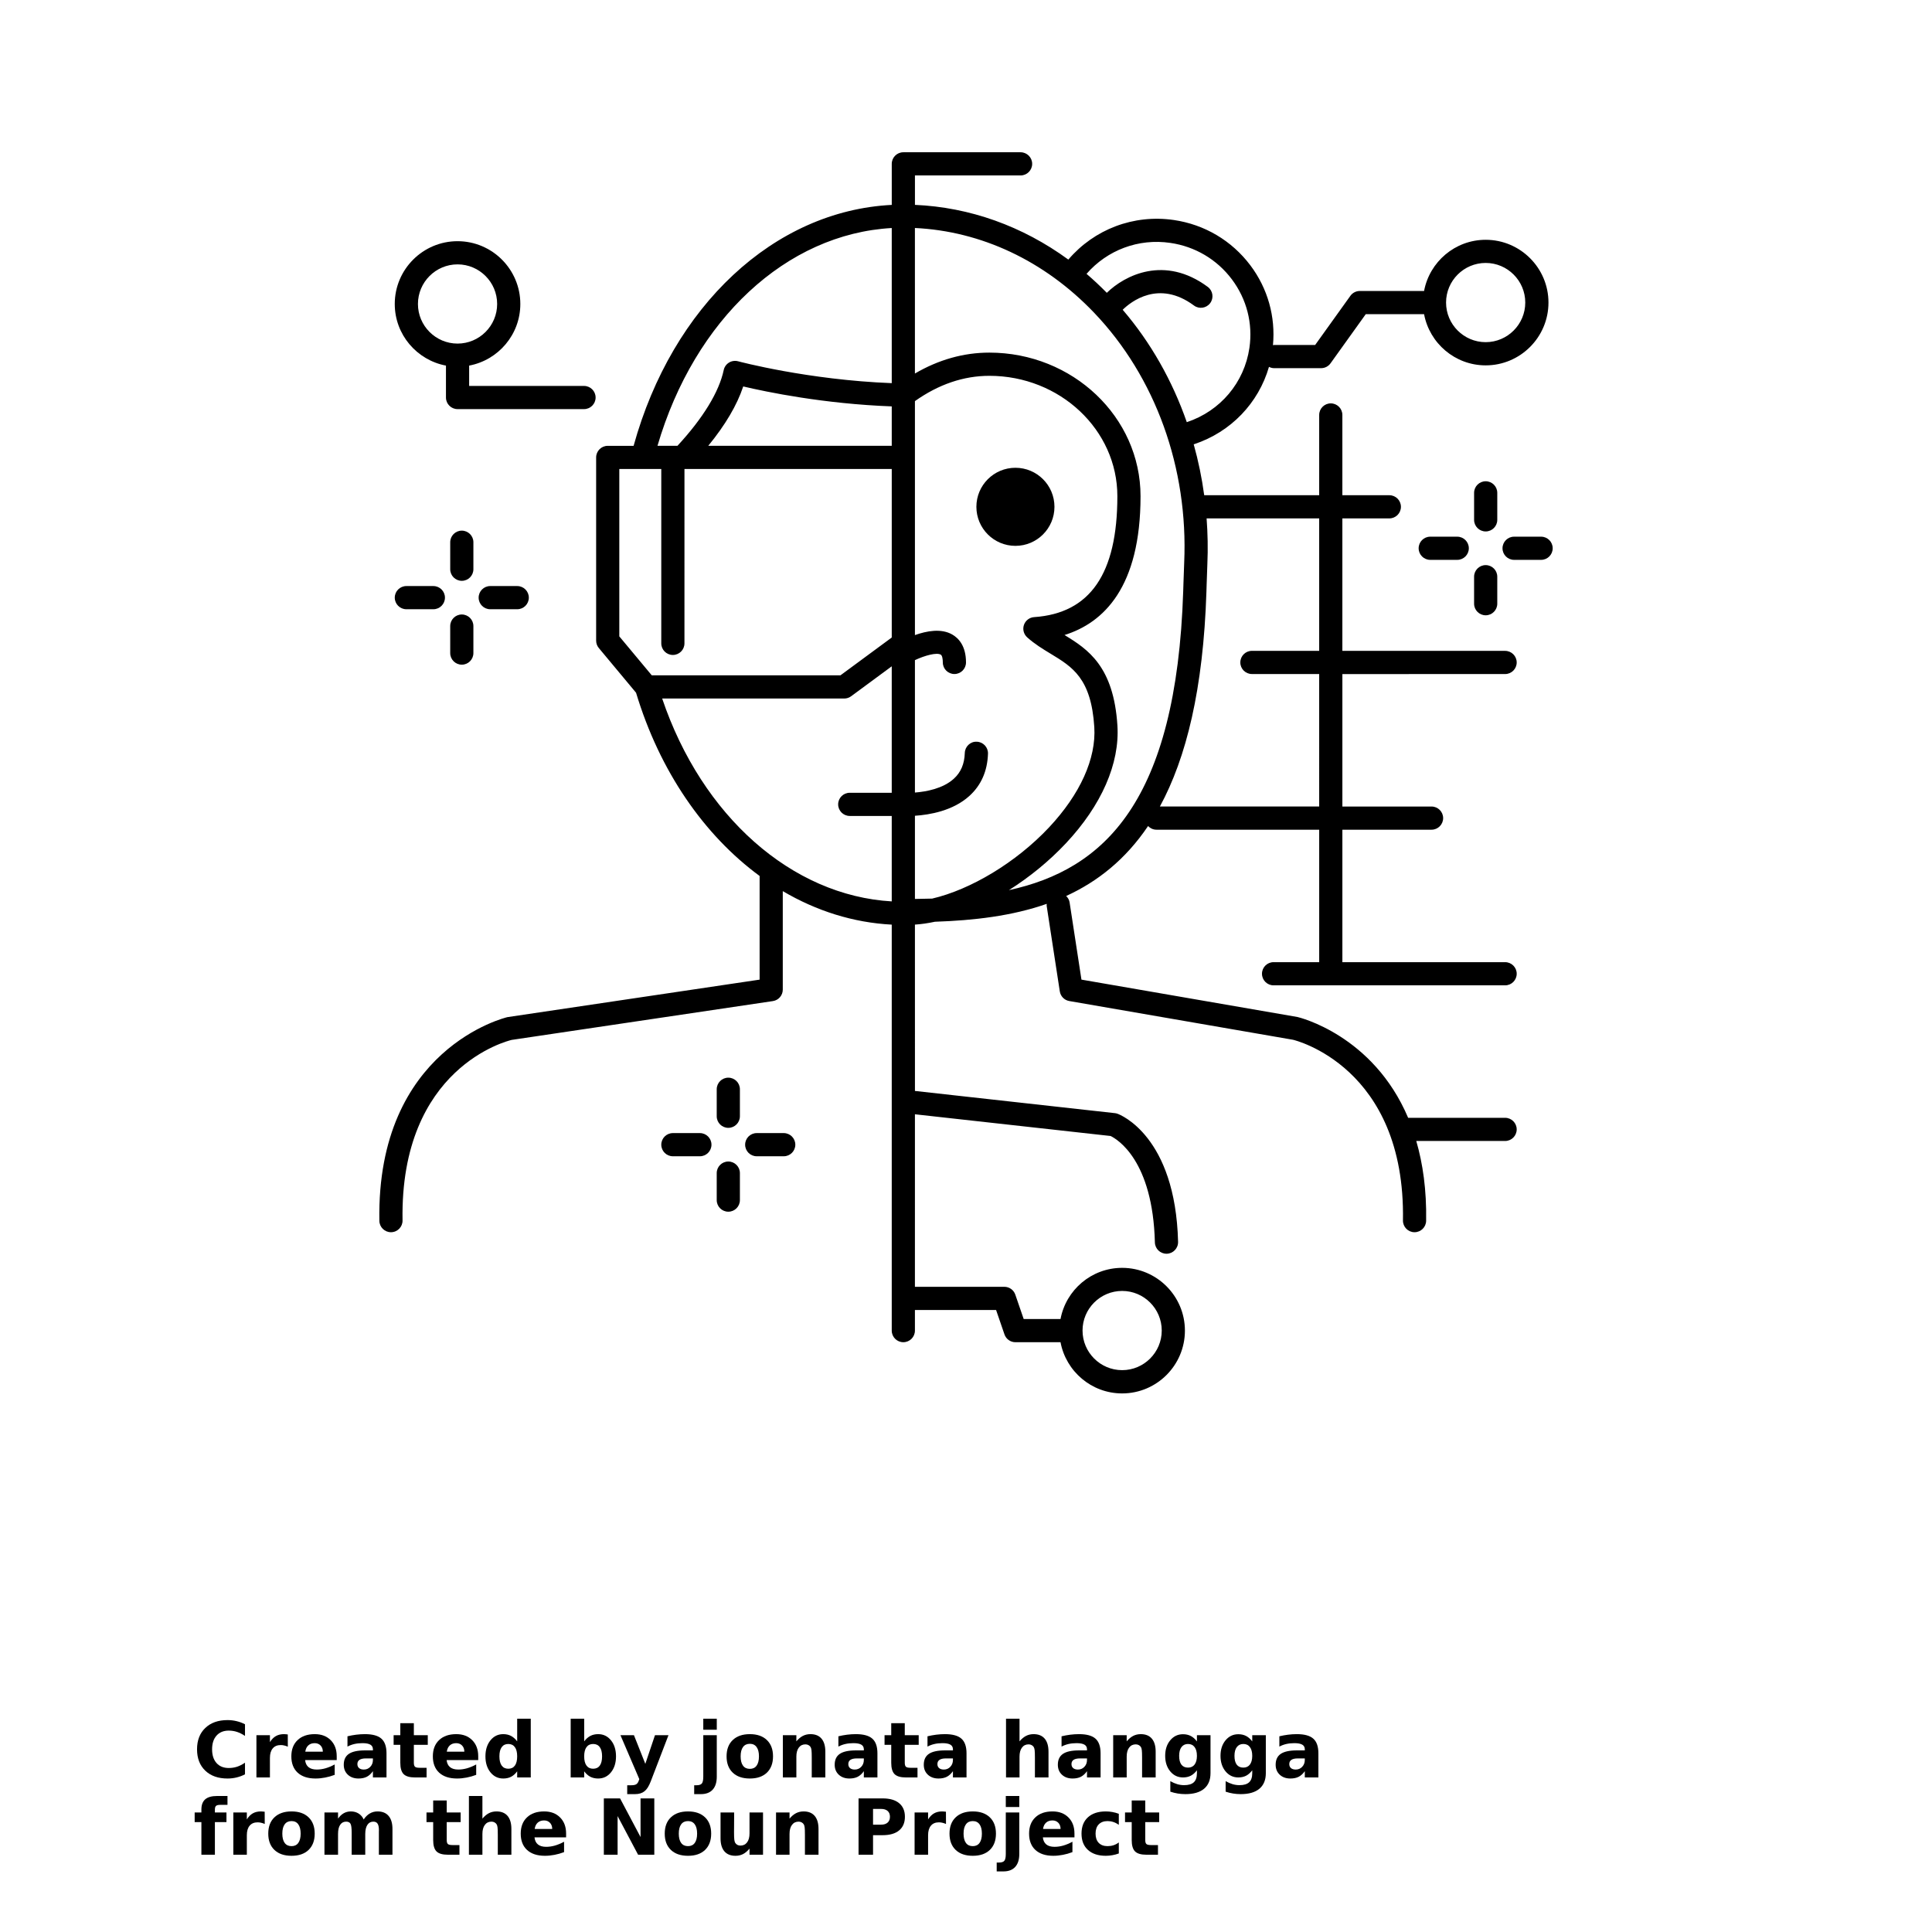 <?xml version="1.0" encoding="UTF-8"?>
<svg width="700pt" height="700pt" version="1.1" viewBox="0 0 700 700" xmlns="http://www.w3.org/2000/svg" xmlns:xlink="http://www.w3.org/1999/xlink">
 <defs>
  <symbol id="s" overflow="visible">
   <path d="m18.766-1.125c-0.969 0.5-1.98 0.875-3.031 1.125-1.043 0.258-2.137 0.391-3.281 0.391-3.398 0-6.09-0.945-8.078-2.844-1.992-1.906-2.984-4.484-2.984-7.734 0-3.258 0.992-5.836 2.984-7.734 1.988-1.906 4.68-2.859 8.078-2.859 1.145 0 2.238 0.133 3.281 0.391 1.051 0.25 2.062 0.625 3.031 1.125v4.219c-0.98-0.656-1.945-1.141-2.891-1.453-0.949-0.312-1.949-0.469-3-0.469-1.875 0-3.352 0.605-4.422 1.812-1.074 1.199-1.609 2.856-1.609 4.969 0 2.106 0.535 3.762 1.609 4.969 1.07 1.199 2.547 1.797 4.422 1.797 1.051 0 2.051-0.148 3-0.453 0.945-0.312 1.91-0.801 2.891-1.469z"/>
  </symbol>
  <symbol id="e" overflow="visible">
   <path d="m13.734-11.141c-0.438-0.195-0.871-0.344-1.297-0.438-0.418-0.102-0.84-0.156-1.266-0.156-1.262 0-2.231 0.406-2.906 1.219-0.68 0.805-1.016 1.953-1.016 3.453v7.062h-4.891v-15.312h4.891v2.516c0.625-1 1.344-1.727 2.156-2.188 0.82-0.469 1.801-0.703 2.938-0.703 0.164 0 0.344 0.012 0.531 0.031 0.195 0.012 0.477 0.039 0.844 0.078z"/>
  </symbol>
  <symbol id="c" overflow="visible">
   <path d="m17.641-7.703v1.406h-11.453c0.125 1.148 0.539 2.008 1.25 2.578 0.707 0.574 1.703 0.859 2.984 0.859 1.031 0 2.082-0.148 3.156-0.453 1.082-0.312 2.191-0.773 3.328-1.391v3.766c-1.156 0.438-2.312 0.766-3.469 0.984-1.156 0.227-2.312 0.344-3.469 0.344-2.773 0-4.93-0.703-6.469-2.109-1.531-1.406-2.297-3.379-2.297-5.922 0-2.5 0.754-4.461 2.266-5.891 1.508-1.438 3.582-2.156 6.219-2.156 2.406 0 4.332 0.73 5.781 2.188 1.445 1.449 2.172 3.383 2.172 5.797zm-5.031-1.625c0-0.926-0.273-1.672-0.812-2.234-0.543-0.57-1.25-0.859-2.125-0.859-0.949 0-1.719 0.266-2.312 0.797s-0.965 1.297-1.109 2.297z"/>
  </symbol>
  <symbol id="a" overflow="visible">
   <path d="m9.219-6.891c-1.023 0-1.793 0.172-2.312 0.516-0.512 0.344-0.766 0.855-0.766 1.531 0 0.625 0.207 1.117 0.625 1.469 0.414 0.344 0.988 0.516 1.719 0.516 0.926 0 1.703-0.328 2.328-0.984 0.633-0.664 0.953-1.492 0.953-2.484v-0.562zm7.469-1.844v8.734h-4.922v-2.266c-0.656 0.93-1.398 1.605-2.219 2.031-0.824 0.414-1.824 0.625-3 0.625-1.586 0-2.871-0.457-3.859-1.375-0.992-0.926-1.484-2.129-1.484-3.609 0-1.789 0.613-3.102 1.844-3.938 1.238-0.844 3.18-1.266 5.828-1.266h2.891v-0.391c0-0.77-0.309-1.332-0.922-1.688-0.617-0.363-1.57-0.547-2.859-0.547-1.055 0-2.031 0.105-2.938 0.312-0.898 0.211-1.73 0.523-2.5 0.938v-3.734c1.039-0.25 2.086-0.441 3.141-0.578 1.062-0.133 2.125-0.203 3.188-0.203 2.758 0 4.75 0.547 5.969 1.641 1.227 1.086 1.844 2.856 1.844 5.312z"/>
  </symbol>
  <symbol id="b" overflow="visible">
   <path d="m7.703-19.656v4.344h5.047v3.5h-5.047v6.5c0 0.711 0.141 1.188 0.422 1.438s0.836 0.375 1.672 0.375h2.516v3.5h-4.188c-1.938 0-3.312-0.398-4.125-1.203-0.805-0.812-1.203-2.18-1.203-4.109v-6.5h-2.422v-3.5h2.422v-4.344z"/>
  </symbol>
  <symbol id="l" overflow="visible">
   <path d="m12.766-13.078v-8.203h4.922v21.281h-4.922v-2.219c-0.668 0.906-1.406 1.57-2.219 1.984s-1.758 0.625-2.828 0.625c-1.887 0-3.434-0.75-4.641-2.25-1.211-1.5-1.812-3.426-1.812-5.781 0-2.363 0.602-4.297 1.812-5.797 1.207-1.5 2.754-2.25 4.641-2.25 1.062 0 2 0.215 2.812 0.641 0.82 0.43 1.566 1.086 2.234 1.969zm-3.219 9.922c1.039 0 1.836-0.379 2.391-1.141 0.551-0.77 0.828-1.883 0.828-3.344 0-1.457-0.277-2.566-0.828-3.328-0.555-0.77-1.352-1.156-2.391-1.156-1.043 0-1.84 0.387-2.391 1.156-0.555 0.762-0.828 1.871-0.828 3.328 0 1.461 0.273 2.574 0.828 3.344 0.551 0.762 1.348 1.141 2.391 1.141z"/>
  </symbol>
  <symbol id="k" overflow="visible">
   <path d="m10.5-3.156c1.051 0 1.852-0.379 2.406-1.141 0.551-0.77 0.828-1.883 0.828-3.344 0-1.457-0.277-2.566-0.828-3.328-0.555-0.77-1.355-1.156-2.406-1.156-1.055 0-1.859 0.387-2.422 1.156-0.555 0.773-0.828 1.883-0.828 3.328 0 1.449 0.273 2.559 0.828 3.328 0.562 0.773 1.367 1.156 2.422 1.156zm-3.25-9.922c0.676-0.883 1.422-1.539 2.234-1.969 0.82-0.426 1.766-0.641 2.828-0.641 1.895 0 3.445 0.75 4.656 2.25 1.207 1.5 1.812 3.434 1.812 5.797 0 2.356-0.605 4.281-1.812 5.781-1.211 1.5-2.762 2.25-4.656 2.25-1.062 0-2.008-0.211-2.828-0.625-0.812-0.426-1.559-1.086-2.234-1.984v2.219h-4.891v-21.281h4.891z"/>
  </symbol>
  <symbol id="j" overflow="visible">
   <path d="m0.344-15.312h4.891l4.125 10.391 3.5-10.391h4.891l-6.438 16.766c-0.648 1.695-1.402 2.883-2.266 3.562-0.867 0.688-2 1.031-3.406 1.031h-2.844v-3.219h1.531c0.832 0 1.438-0.137 1.812-0.406 0.383-0.262 0.68-0.73 0.891-1.406l0.141-0.422z"/>
  </symbol>
  <symbol id="g" overflow="visible">
   <path d="m2.359-15.312h4.891v15.031c0 2.051-0.496 3.617-1.484 4.703-0.98 1.082-2.406 1.625-4.281 1.625h-2.422v-3.219h0.859c0.926 0 1.562-0.211 1.906-0.625 0.352-0.418 0.531-1.246 0.531-2.484zm0-5.969h4.891v4h-4.891z"/>
  </symbol>
  <symbol id="d" overflow="visible">
   <path d="m9.641-12.188c-1.086 0-1.914 0.391-2.484 1.172-0.574 0.781-0.859 1.906-0.859 3.375s0.285 2.594 0.859 3.375c0.57 0.773 1.398 1.156 2.484 1.156 1.062 0 1.875-0.383 2.438-1.156 0.57-0.781 0.859-1.906 0.859-3.375s-0.289-2.594-0.859-3.375c-0.562-0.781-1.375-1.172-2.438-1.172zm0-3.5c2.633 0 4.691 0.715 6.172 2.141 1.477 1.418 2.219 3.387 2.219 5.906 0 2.512-0.742 4.481-2.219 5.906-1.48 1.418-3.539 2.125-6.172 2.125-2.648 0-4.715-0.707-6.203-2.125-1.492-1.426-2.234-3.394-2.234-5.906 0-2.519 0.742-4.488 2.234-5.906 1.488-1.426 3.555-2.141 6.203-2.141z"/>
  </symbol>
  <symbol id="f" overflow="visible">
   <path d="m17.75-9.328v9.328h-4.922v-7.141c0-1.32-0.031-2.234-0.094-2.734s-0.168-0.867-0.312-1.109c-0.188-0.312-0.449-0.555-0.781-0.734-0.324-0.176-0.695-0.266-1.109-0.266-1.023 0-1.824 0.398-2.406 1.188-0.586 0.781-0.875 1.871-0.875 3.266v7.531h-4.891v-15.312h4.891v2.234c0.738-0.883 1.52-1.539 2.344-1.969 0.832-0.426 1.75-0.641 2.75-0.641 1.77 0 3.113 0.547 4.031 1.641 0.914 1.086 1.375 2.656 1.375 4.719z"/>
  </symbol>
  <symbol id="i" overflow="visible">
   <path d="m17.75-9.328v9.328h-4.922v-7.109c0-1.344-0.031-2.266-0.094-2.766s-0.168-0.867-0.312-1.109c-0.188-0.312-0.449-0.555-0.781-0.734-0.324-0.176-0.695-0.266-1.109-0.266-1.023 0-1.824 0.398-2.406 1.188-0.586 0.781-0.875 1.871-0.875 3.266v7.531h-4.891v-21.281h4.891v8.203c0.738-0.883 1.52-1.539 2.344-1.969 0.832-0.426 1.75-0.641 2.75-0.641 1.77 0 3.113 0.547 4.031 1.641 0.914 1.086 1.375 2.656 1.375 4.719z"/>
  </symbol>
  <symbol id="h" overflow="visible">
   <path d="m12.766-2.594c-0.668 0.887-1.406 1.543-2.219 1.969-0.812 0.418-1.758 0.625-2.828 0.625-1.867 0-3.406-0.734-4.625-2.203-1.219-1.477-1.828-3.352-1.828-5.625 0-2.289 0.609-4.164 1.828-5.625 1.219-1.469 2.758-2.203 4.625-2.203 1.07 0 2.016 0.215 2.828 0.641 0.812 0.418 1.551 1.074 2.219 1.969v-2.266h4.922v13.766c0 2.457-0.777 4.336-2.328 5.641-1.555 1.301-3.809 1.953-6.766 1.953-0.949 0-1.871-0.074-2.766-0.219-0.898-0.148-1.797-0.371-2.703-0.672v-3.812c0.863 0.488 1.703 0.852 2.516 1.094 0.82 0.238 1.648 0.359 2.484 0.359 1.602 0 2.773-0.352 3.516-1.047 0.75-0.699 1.125-1.797 1.125-3.297zm-3.219-9.531c-1.012 0-1.805 0.375-2.375 1.125-0.562 0.742-0.844 1.797-0.844 3.172 0 1.398 0.27 2.461 0.812 3.188 0.551 0.719 1.352 1.078 2.406 1.078 1.02 0 1.812-0.367 2.375-1.109 0.562-0.75 0.844-1.801 0.844-3.156 0-1.375-0.281-2.43-0.844-3.172-0.562-0.75-1.355-1.125-2.375-1.125z"/>
  </symbol>
  <symbol id="r" overflow="visible">
   <path d="m12.422-21.281v3.219h-2.703c-0.688 0-1.172 0.125-1.453 0.375-0.273 0.25-0.406 0.688-0.406 1.312v1.062h4.188v3.5h-4.188v11.812h-4.891v-11.812h-2.438v-3.5h2.438v-1.062c0-1.664 0.461-2.898 1.391-3.703 0.926-0.801 2.367-1.203 4.328-1.203z"/>
  </symbol>
  <symbol id="q" overflow="visible">
   <path d="m16.547-12.766c0.613-0.945 1.348-1.672 2.203-2.172 0.852-0.5 1.789-0.75 2.812-0.75 1.758 0 3.098 0.547 4.016 1.641 0.926 1.086 1.391 2.656 1.391 4.719v9.328h-4.922v-7.984-0.359c0.008-0.133 0.016-0.32 0.016-0.562 0-1.082-0.164-1.863-0.484-2.344-0.312-0.488-0.824-0.734-1.531-0.734-0.93 0-1.648 0.387-2.156 1.156-0.512 0.762-0.773 1.867-0.781 3.312v7.516h-4.922v-7.984c0-1.695-0.148-2.785-0.438-3.266-0.293-0.488-0.812-0.734-1.562-0.734-0.938 0-1.664 0.387-2.172 1.156-0.512 0.762-0.766 1.859-0.766 3.297v7.531h-4.922v-15.312h4.922v2.234c0.602-0.863 1.289-1.516 2.062-1.953 0.781-0.438 1.641-0.656 2.578-0.656 1.062 0 2 0.258 2.812 0.766 0.812 0.512 1.426 1.23 1.844 2.156z"/>
  </symbol>
  <symbol id="p" overflow="visible">
   <path d="m2.578-20.406h5.875l7.422 14v-14h4.984v20.406h-5.875l-7.422-14v14h-4.984z"/>
  </symbol>
  <symbol id="o" overflow="visible">
   <path d="m2.188-5.969v-9.344h4.922v1.531c0 0.836-0.008 1.875-0.016 3.125-0.012 1.25-0.016 2.086-0.016 2.5 0 1.242 0.031 2.133 0.094 2.672 0.07 0.543 0.18 0.934 0.328 1.172 0.207 0.324 0.473 0.574 0.797 0.75 0.32 0.168 0.691 0.25 1.109 0.25 1.02 0 1.82-0.391 2.406-1.172 0.582-0.781 0.875-1.867 0.875-3.266v-7.562h4.891v15.312h-4.891v-2.219c-0.742 0.898-1.523 1.559-2.344 1.984-0.824 0.414-1.734 0.625-2.734 0.625-1.762 0-3.106-0.539-4.031-1.625-0.93-1.082-1.391-2.66-1.391-4.734z"/>
  </symbol>
  <symbol id="n" overflow="visible">
   <path d="m2.578-20.406h8.734c2.594 0 4.582 0.578 5.969 1.734 1.395 1.148 2.094 2.789 2.094 4.922 0 2.137-0.699 3.781-2.094 4.938-1.387 1.156-3.375 1.734-5.969 1.734h-3.484v7.078h-5.25zm5.25 3.812v5.703h2.922c1.02 0 1.805-0.25 2.359-0.75 0.562-0.5 0.844-1.203 0.844-2.109 0-0.914-0.281-1.617-0.844-2.109-0.555-0.488-1.34-0.734-2.359-0.734z"/>
  </symbol>
  <symbol id="m" overflow="visible">
   <path d="m14.719-14.828v3.984c-0.656-0.457-1.324-0.797-2-1.016-0.668-0.219-1.359-0.328-2.078-0.328-1.367 0-2.434 0.402-3.203 1.203-0.762 0.793-1.141 1.906-1.141 3.344 0 1.43 0.379 2.543 1.141 3.344 0.77 0.793 1.836 1.188 3.203 1.188 0.758 0 1.484-0.109 2.172-0.328 0.688-0.227 1.32-0.566 1.906-1.016v4c-0.762 0.281-1.539 0.488-2.328 0.625-0.781 0.145-1.574 0.219-2.375 0.219-2.762 0-4.922-0.707-6.484-2.125-1.555-1.414-2.328-3.383-2.328-5.906 0-2.531 0.773-4.504 2.328-5.922 1.562-1.414 3.723-2.125 6.484-2.125 0.801 0 1.594 0.074 2.375 0.219 0.781 0.137 1.555 0.352 2.328 0.641z"/>
  </symbol>
 </defs>
 <g>
  <path d="m215.8 144.03c0-2.32-1.883-4.199-4.199-4.199h-41.621v-7.367c10.535-1.98 18.543-11.219 18.543-22.324 0-12.547-10.203-22.75-22.746-22.75-12.547 0-22.75 10.203-22.75 22.75 0 11.105 8.008 20.344 18.551 22.324v11.566c0 2.32 1.883 4.199 4.199 4.199h45.824c2.32 0 4.199-1.883 4.199-4.199zm-64.371-33.891c0-7.914 6.438-14.352 14.352-14.352 7.906 0 14.344 6.438 14.344 14.352 0 7.91-6.438 14.348-14.344 14.348-7.914 0-14.352-6.438-14.352-14.348z"/>
  <path d="m542.49 178.57c0-2.32-1.883-4.199-4.199-4.199-2.32 0-4.199 1.883-4.199 4.199v9.785c0 2.32 1.883 4.199 4.199 4.199 2.32 0 4.199-1.883 4.199-4.199z"/>
  <path d="m538.29 204.75c-2.32 0-4.199 1.883-4.199 4.199v9.785c0 2.32 1.883 4.199 4.199 4.199 2.32 0 4.199-1.883 4.199-4.199v-9.785c0-2.316-1.883-4.199-4.199-4.199z"/>
  <path d="m518.2 194.45c-2.32 0-4.199 1.883-4.199 4.199 0 2.32 1.883 4.199 4.199 4.199h9.785c2.32 0 4.199-1.883 4.199-4.199 0-2.32-1.883-4.199-4.199-4.199z"/>
  <path d="m558.37 194.45h-9.785c-2.32 0-4.199 1.883-4.199 4.199 0 2.32 1.883 4.199 4.199 4.199h9.785c2.32 0 4.199-1.883 4.199-4.199 0.004-2.316-1.879-4.199-4.199-4.199z"/>
  <path d="m263.88 390.46c-2.32 0-4.199 1.883-4.199 4.199v9.785c0 2.32 1.883 4.199 4.199 4.199 2.32 0 4.199-1.883 4.199-4.199v-9.785c0.004-2.32-1.879-4.199-4.199-4.199z"/>
  <path d="m263.88 420.84c-2.32 0-4.199 1.883-4.199 4.199v9.785c0 2.32 1.883 4.199 4.199 4.199 2.32 0 4.199-1.883 4.199-4.199v-9.785c0.004-2.316-1.879-4.199-4.199-4.199z"/>
  <path d="m253.58 410.54h-9.785c-2.32 0-4.199 1.883-4.199 4.199 0 2.32 1.883 4.199 4.199 4.199h9.785c2.32 0 4.199-1.883 4.199-4.199 0-2.316-1.879-4.199-4.199-4.199z"/>
  <path d="m283.96 410.54h-9.785c-2.32 0-4.199 1.883-4.199 4.199 0 2.32 1.883 4.199 4.199 4.199h9.785c2.32 0 4.199-1.883 4.199-4.199 0-2.316-1.879-4.199-4.199-4.199z"/>
  <path d="m171.52 196.46c0-2.32-1.883-4.199-4.199-4.199-2.32 0-4.199 1.883-4.199 4.199v9.785c0 2.32 1.883 4.199 4.199 4.199 2.32 0 4.199-1.883 4.199-4.199z"/>
  <path d="m167.32 222.64c-2.32 0-4.199 1.883-4.199 4.199v9.785c0 2.32 1.883 4.199 4.199 4.199 2.32 0 4.199-1.883 4.199-4.199v-9.785c0-2.32-1.883-4.199-4.199-4.199z"/>
  <path d="m147.23 212.34c-2.32 0-4.199 1.883-4.199 4.199 0 2.32 1.883 4.199 4.199 4.199h9.785c2.32 0 4.199-1.883 4.199-4.199 0-2.32-1.883-4.199-4.199-4.199z"/>
  <path d="m177.62 212.34c-2.32 0-4.199 1.883-4.199 4.199 0 2.32 1.883 4.199 4.199 4.199h9.785c2.32 0 4.199-1.883 4.199-4.199 0-2.32-1.883-4.199-4.199-4.199z"/>
  <path d="m382.05 183.63c0 7.812-6.332 14.145-14.141 14.145-7.812 0-14.145-6.332-14.145-14.145s6.332-14.145 14.145-14.145c7.809 0 14.141 6.332 14.141 14.145"/>
  <path d="m545.33 244.22c2.32 0 4.199-1.883 4.199-4.199 0-2.32-1.883-4.199-4.199-4.199l-58.965-0.004v-47.992h17.02c2.32 0 4.199-1.883 4.199-4.199 0-2.32-1.883-4.199-4.199-4.199h-17.02v-29.078c0-2.32-1.883-4.199-4.199-4.199-2.32 0-4.199 1.883-4.199 4.199v29.078h-41.66c-0.848-6.281-2.125-12.449-3.809-18.465 0.059-0.016 0.121-0.008 0.18-0.027 13.316-4.426 23.297-14.898 27.098-28.016 0.562 0.281 1.176 0.473 1.848 0.473h17.039c1.355 0 2.625-0.652 3.414-1.754l12.766-17.812h21.125c1.98 10.539 11.219 18.551 22.324 18.551 12.539 0 22.746-10.203 22.746-22.75 0-12.543-10.203-22.746-22.746-22.746-11.105 0-20.344 8.008-22.324 18.547h-23.285c-1.355 0-2.625 0.652-3.414 1.754l-12.766 17.812h-14.879c-0.145 0-0.266 0.066-0.406 0.082 0.965-10.34-1.871-20.539-8.18-28.93-6.754-8.973-16.613-14.812-27.766-16.438-14.562-2.117-28.82 3.371-38.195 14.344-16.617-12.141-35.738-18.969-55.578-19.828v-10.66h38.277c2.32 0 4.199-1.883 4.199-4.199 0-2.32-1.883-4.199-4.199-4.199h-42.477c-2.32 0-4.199 1.883-4.199 4.199v14.871c-42.566 2.141-79.492 36.512-93.535 87.297h-9.375c-2.32 0-4.199 1.883-4.199 4.199v66.375c0 0.98 0.344 1.934 0.973 2.688l13.488 16.188c8.566 28.457 24.656 51.617 44.77 66.395v37.559l-91.355 13.582c-0.477 0.105-47.492 11.238-46.418 73.805 0.039 2.297 1.914 4.129 4.199 4.129h0.07c2.32-0.039 4.168-1.953 4.129-4.269-0.953-55.504 38.184-65.082 39.543-65.41l94.641-14.066c2.055-0.305 3.582-2.074 3.582-4.152v-35.688c12.211 7.195 25.59 11.422 39.48 12.141v135.36c0 0.02-0.012 0.035-0.012 0.055s0.012 0.035 0.012 0.055v11.625c0 2.32 1.883 4.199 4.199 4.199 2.32 0 4.199-1.883 4.199-4.199v-7.477h29.406l3.039 8.844c0.578 1.699 2.176 2.836 3.969 2.836h16.34c1.98 10.539 11.219 18.551 22.324 18.551 12.539 0 22.746-10.203 22.746-22.75 0-12.543-10.203-22.746-22.746-22.746-11.105 0-20.344 8.008-22.324 18.547h-13.344l-3.039-8.844c-0.578-1.699-2.176-2.836-3.969-2.836h-32.402l0.004-62.508 70.891 7.867c2.477 1.203 15.301 8.848 16.051 38.566 0.059 2.281 1.926 4.094 4.199 4.094h0.105c2.32-0.059 4.152-1.988 4.098-4.309-0.969-38.398-21.078-46.098-21.93-46.406-0.312-0.113-0.633-0.188-0.961-0.223l-72.449-8.043-0.004-60.27c2.332-0.152 4.742-0.5 7.231-1.035 14.125-0.473 27.93-2.07 40.535-6.488-0.008 0.246-0.074 0.477-0.035 0.73l4.758 30.988c0.273 1.781 1.656 3.195 3.434 3.5l81.059 14.031c0.41 0.09 40.797 9.676 39.84 65.461-0.039 2.32 1.809 4.231 4.129 4.269h0.07c2.285 0 4.16-1.832 4.199-4.129 0.191-11.242-1.211-20.77-3.574-28.926h32.188c2.32 0 4.199-1.883 4.199-4.199 0-2.32-1.883-4.199-4.199-4.199h-35.133c-12.711-30.012-39.59-36.41-40.094-36.52l-78.273-13.547-4.297-28.004c-0.141-0.93-0.625-1.684-1.242-2.293 11.352-5.203 21.488-13.188 29.68-25.348 0.766 0.809 1.832 1.328 3.035 1.328h58.965v47.992h-16.531c-2.32 0-4.199 1.883-4.199 4.199 0 2.32 1.883 4.199 4.199 4.199h83.895c2.32 0 4.199-1.883 4.199-4.199 0-2.32-1.883-4.199-4.199-4.199h-58.965v-47.992h32.309c2.32 0 4.199-1.883 4.199-4.199 0-2.32-1.883-4.199-4.199-4.199h-32.309v-47.992zm-7.043-148.95c7.906 0 14.344 6.438 14.344 14.348 0 7.914-6.438 14.352-14.344 14.352-7.914 0-14.352-6.438-14.352-14.352 0-7.91 6.438-14.348 14.352-14.348zm-131.71 372.46c7.906 0 14.344 6.438 14.344 14.348 0 7.914-6.438 14.352-14.344 14.352-7.914 0-14.352-6.438-14.352-14.352 0-7.91 6.438-14.348 14.352-14.348zm17.477-379.72c8.945 1.305 16.855 5.984 22.262 13.176 5.398 7.18 7.66 16.008 6.371 24.855-1.832 12.562-10.516 22.875-22.664 26.91-0.008 0.004-0.016 0.012-0.023 0.016-5.234-15.016-13.059-28.883-23.227-40.734 2.863-2.812 12.988-11.043 25.828-1.535 1.859 1.383 4.488 0.984 5.875-0.875 1.383-1.863 0.988-4.492-0.875-5.875-15.602-11.562-30.027-4.266-36.582 2.144-2.383-2.41-4.82-4.719-7.348-6.871 7.504-8.617 18.812-12.918 30.383-11.211zm-51.898 142.9c2.723 2.445 5.672 4.234 8.52 5.957 7.879 4.773 14.688 8.891 15.809 26.551 0.723 11.414-5.113 24.336-16.422 36.391-11.988 12.766-28.496 22.562-42.328 25.77-2.066 0.062-4.148 0.105-6.238 0.129v-30.141c5.32-0.348 13.746-1.777 19.699-7.156 4.293-3.879 6.566-9.039 6.769-15.344 0.07-2.32-1.75-4.258-4.07-4.328-2.301-0.121-4.262 1.746-4.332 4.066-0.121 3.977-1.426 7.035-3.981 9.352-3.949 3.582-9.984 4.68-14.086 5v-47.98c3.66-1.715 7.879-2.836 9.355-1.984 0.551 0.316 0.75 1.664 0.75 2.82 0 2.32 1.883 4.199 4.199 4.199 2.32 0 4.199-1.883 4.199-4.199 0-5.984-2.695-8.793-4.953-10.098-4.035-2.336-9.363-1.301-13.551 0.191v-84.773c8.547-6.055 17.605-9.164 26.965-9.164 25.57 0 46.379 19.562 46.379 43.609 0 28.102-9.867 42.434-30.16 43.82-1.684 0.113-3.133 1.227-3.688 2.82-0.547 1.594-0.086 3.363 1.164 4.492zm-49.059-69.395h-66.473c6.18-7.555 10.43-14.754 12.66-21.496 8.484 2 29.23 6.309 53.812 7.223zm0-78.898v56.207c-30.449-1.18-55.418-7.856-55.676-7.926-1.105-0.297-2.301-0.133-3.285 0.469-0.988 0.605-1.684 1.582-1.918 2.715-1.688 7.945-7.492 17.414-16.754 27.438h-7.242c13.441-45.863 46.746-76.766 84.875-78.902zm-98.711 87.301h15.207v63.188c0 2.32 1.883 4.199 4.199 4.199 2.32 0 4.199-1.883 4.199-4.199l0.004-63.188h75.102v61.066l-18.594 13.707h-68.348l-11.77-14.121zm15.531 83.172h65.969c0.898 0 1.773-0.285 2.492-0.82l14.715-10.852v45.82h-15.215c-2.32 0-4.199 1.883-4.199 4.199 0 2.32 1.883 4.199 4.199 4.199h15.215v30.957c-36.176-2.086-68.754-30.832-83.176-73.504zm125.62 69.438c7.418-4.688 14.535-10.461 20.648-16.973 12.918-13.762 19.551-28.914 18.676-42.668-1.355-21.48-10.695-27.66-19.172-32.805 14.223-4.434 27.551-17.375 27.551-50.309 0-28.68-24.578-52.012-54.781-52.012-9.359 0-18.395 2.57-26.965 7.574l-0.004-52.727c23.98 1.141 46.895 11.844 64.887 30.652 22.285 23.297 34.195 56.32 32.68 90.609-0.113 2.566-0.191 5.117-0.273 7.648l-0.082 2.637c-2.457 76.445-28.723 100.86-63.164 108.37zm112.43-30.324h-57.711c9.566-17.625 15.715-42.527 16.852-77.773l0.082-2.652c0.078-2.492 0.152-5.004 0.262-7.531 0.246-5.516 0.121-10.996-0.277-16.426h40.789v47.992h-24.375c-2.32 0-4.199 1.883-4.199 4.199 0 2.32 1.883 4.199 4.199 4.199h24.375z"/>
  <use x="70" y="644" xlink:href="#s"/>
  <use x="90.551" y="644" xlink:href="#e"/>
  <use x="104.359" y="644" xlink:href="#c"/>
  <use x="123.348" y="644" xlink:href="#a"/>
  <use x="142.242" y="644" xlink:href="#b"/>
  <use x="155.629" y="644" xlink:href="#c"/>
  <use x="174.617" y="644" xlink:href="#l"/>
  <use x="204.41" y="644" xlink:href="#k"/>
  <use x="224.453" y="644" xlink:href="#j"/>
  <use x="252.453" y="644" xlink:href="#g"/>
  <use x="262.047" y="644" xlink:href="#d"/>
  <use x="281.285" y="644" xlink:href="#f"/>
  <use x="301.219" y="644" xlink:href="#a"/>
  <use x="320.113" y="644" xlink:href="#b"/>
  <use x="333.5" y="644" xlink:href="#a"/>
  <use x="362.141" y="644" xlink:href="#i"/>
  <use x="382.074" y="644" xlink:href="#a"/>
  <use x="400.969" y="644" xlink:href="#f"/>
  <use x="420.902" y="644" xlink:href="#h"/>
  <use x="440.945" y="644" xlink:href="#h"/>
  <use x="460.988" y="644" xlink:href="#a"/>
  <use x="70" y="672" xlink:href="#r"/>
  <use x="82.184" y="672" xlink:href="#e"/>
  <use x="95.992" y="672" xlink:href="#d"/>
  <use x="115.227" y="672" xlink:href="#q"/>
  <use x="154.152" y="672" xlink:href="#b"/>
  <use x="167.535" y="672" xlink:href="#i"/>
  <use x="187.469" y="672" xlink:href="#c"/>
  <use x="216.207" y="672" xlink:href="#p"/>
  <use x="239.641" y="672" xlink:href="#d"/>
  <use x="258.879" y="672" xlink:href="#o"/>
  <use x="278.812" y="672" xlink:href="#f"/>
  <use x="308.492" y="672" xlink:href="#n"/>
  <use x="329.016" y="672" xlink:href="#e"/>
  <use x="342.82" y="672" xlink:href="#d"/>
  <use x="362.059" y="672" xlink:href="#g"/>
  <use x="371.656" y="672" xlink:href="#c"/>
  <use x="390.648" y="672" xlink:href="#m"/>
  <use x="407.242" y="672" xlink:href="#b"/>
 </g>
</svg>
